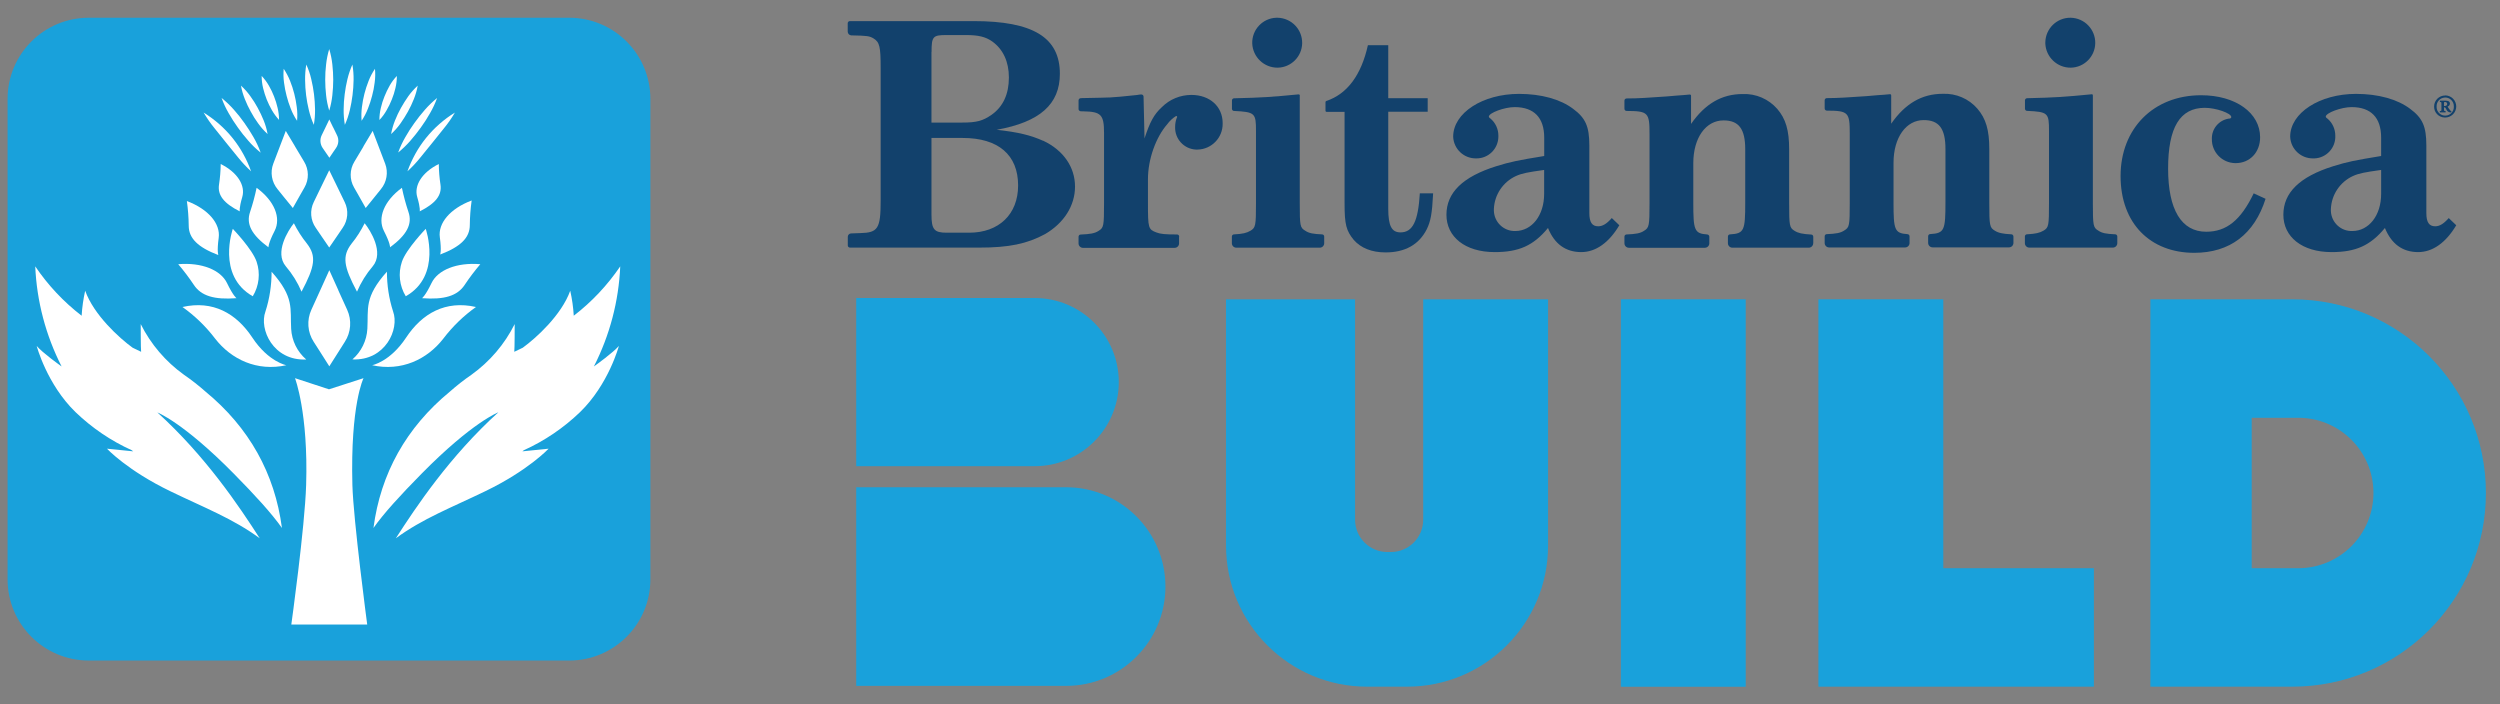 <svg viewBox="42.704 42.717 311.915 87.873" xmlns="http://www.w3.org/2000/svg" data-name="Layer 1" id="Layer_1" style="max-height: 500px" width="311.915" height="87.873">
  <rect x="42.704" y="42.717" width="311.915" height="87.873" fill="#808080" stroke="none"/>
  <defs>
    <style>
      .cls-1 {
        fill: #19a1db;
      }

      .cls-2 {
        fill: #fff;
      }

      .cls-3 {
        fill: #12416c;
      }
    </style>
  </defs>
  <g>
    <path d="M53.78,44.93h59.94c5.6,0,10.13,4.54,10.13,10.13v59.94c0,5.6-4.54,10.13-10.13,10.13h-59.94c-5.6,0-10.13-4.54-10.13-10.13v-59.94c0-5.6,4.54-10.13,10.13-10.13Z" class="cls-1" data-name="Rounded Square" id="Rounded_Square"/>
    <g data-name="&amp;lt;Group&amp;gt;Thistle" id="_Group_Thistle">
      <path d="M84.92,78.93l-1.13-2.5-1.13,2.5-1.11,2.44c-.59,1.29-.48,2.8.29,3.99l.82,1.28,1.13,1.78,1.13-1.78.81-1.28c.77-1.19.88-2.7.29-3.99l-1.11-2.44Z" class="cls-2" data-name="Path 2382" id="Path_2382"/>
      <path d="M84.76,65.97l-.98-2.01-.98,2.01-.95,1.96c-.51,1.04-.41,2.27.25,3.21l.7,1.03.98,1.43.98-1.43.7-1.03c.66-.94.76-2.18.25-3.21l-.95-1.96Z" class="cls-2" data-name="Path 2383" id="Path_2383"/>
      <path d="M84.27,58.62l-.48-1-.48,1-.47.97c-.25.51-.2,1.12.12,1.59l.35.51.49.71.48-.71.35-.51c.33-.47.38-1.08.12-1.59l-.47-.97Z" class="cls-2" data-name="Path 2384" id="Path_2384"/>
      <path d="M79.52,60.99l-1.16-1.94-.79,2.07-.77,2.02c-.41,1.08-.2,2.3.54,3.19l.79.98,1.11,1.36.84-1.49.61-1.07c.58-1,.56-2.24-.04-3.22l-1.13-1.89Z" class="cls-2" data-name="Path 2385" id="Path_2385"/>
      <path d="M80.9,87.56c-1.12-.97-1.79-2.35-1.87-3.82-.14-2.51.43-3.91-2.44-7.12,0,1.69-.25,3.36-.77,4.97-.81,2.2.96,6.16,5.08,5.98" class="cls-2" data-name="Path 2386" id="Path_2386"/>
      <path d="M78.45,88.29s-2.25-.41-4.26-3.45c-2.01-3.04-4.93-4.68-8.72-3.82,1.55,1.1,2.92,2.43,4.07,3.94,2.01,2.59,5.22,4.14,8.91,3.32" class="cls-2" data-name="Path 2387" id="Path_2387"/>
      <path d="M80.32,79.1c-.49-1.15-1.15-2.21-1.96-3.16-1.44-1.72.29-4.47,1.01-5.37.45.9,1,1.76,1.63,2.54,1.2,1.56,1.01,2.83-.67,5.99" class="cls-2" data-name="Path 2388" id="Path_2388"/>
      <path d="M76.2,73.57s-.05-.45.77-2.05,0-3.73-2.25-5.37c-.21,1.01-.48,2.01-.81,3-.53,1.52.19,2.87,2.3,4.43" class="cls-2" data-name="Path 2389" id="Path_2389"/>
      <path d="M69.95,74.55s-.2-.42.04-2.16-1.26-3.57-3.97-4.59c.14,1.02.22,2.04.23,3.07,0,1.58,1.15,2.7,3.69,3.67" class="cls-2" data-name="Path 2390" id="Path_2390"/>
      <path d="M72.21,79.92s-.41-.28-1.19-1.9c-.78-1.61-3.14-2.59-6.08-2.34.7.82,1.35,1.68,1.95,2.58.91,1.38,2.55,1.87,5.32,1.66" class="cls-2" data-name="Path 2391" id="Path_2391"/>
      <path d="M74.24,79.68c.79-1.29.97-2.87.48-4.31-.52-1.56-2.97-4.1-2.97-4.1,0,0-2.06,5.83,2.49,8.41" class="cls-2" data-name="Path 2392" id="Path_2392"/>
      <path d="M88.04,60.99l1.16-1.94.79,2.07.77,2.02c.41,1.08.2,2.3-.54,3.19l-.79.98-1.1,1.36-.84-1.49-.61-1.07c-.58-1-.56-2.24.04-3.22l1.13-1.89Z" class="cls-2" data-name="Path 2393" id="Path_2393"/>
      <path d="M86.67,87.56c1.12-.97,1.79-2.35,1.87-3.83.14-2.51-.43-3.91,2.44-7.12,0,1.69.25,3.36.77,4.97.81,2.2-.96,6.16-5.08,5.98" class="cls-2" data-name="Path 2394" id="Path_2394"/>
      <path d="M89.11,88.29s2.25-.41,4.26-3.45c2.01-3.04,4.93-4.68,8.72-3.82-1.55,1.1-2.92,2.43-4.07,3.94-2.01,2.59-5.22,4.14-8.91,3.32" class="cls-2" data-name="Path 2395" id="Path_2395"/>
      <path d="M87.25,79.1c.49-1.15,1.15-2.21,1.96-3.16,1.44-1.72-.29-4.47-1.01-5.37-.45.9-.99,1.76-1.63,2.54-1.2,1.56-1.01,2.83.67,5.99" class="cls-2" data-name="Path 2396" id="Path_2396"/>
      <path d="M91.37,73.57s.05-.45-.77-2.05c-.81-1.6,0-3.73,2.25-5.37.21,1.01.48,2.01.81,3,.53,1.52-.19,2.87-2.3,4.43" class="cls-2" data-name="Path 2397" id="Path_2397"/>
      <path d="M95.07,69.09s.11-.36-.31-1.79.58-3.07,2.69-4.12c.01.86.08,1.72.21,2.57.2,1.32-.6,2.34-2.59,3.34" class="cls-2" data-name="Path 2398" id="Path_2398"/>
      <path d="M95.36,79.92s.41-.28,1.19-1.9,3.14-2.59,6.08-2.34c-.7.82-1.35,1.68-1.95,2.58-.91,1.38-2.55,1.87-5.32,1.66" class="cls-2" data-name="Path 2399" id="Path_2399"/>
      <path d="M93.33,79.68c-.79-1.29-.97-2.87-.48-4.31.52-1.56,2.97-4.1,2.97-4.1,0,0,2.06,5.83-2.49,8.41" class="cls-2" data-name="Path 2400" id="Path_2400"/>
      <path d="M72.62,69.09s-.11-.36.31-1.79-.58-3.07-2.69-4.12c-.01.86-.08,1.72-.21,2.57-.2,1.32.6,2.34,2.59,3.34" class="cls-2" data-name="Path 2401" id="Path_2401"/>
      <path d="M88.06,89.9s-1.65,3.27-1.39,13.32c.12,4.4,1.85,17.42,1.85,17.42h-9.47s1.69-12.14,1.85-17.42c.28-8.98-1.39-13.32-1.39-13.32l4.24,1.39,4.31-1.39Z" class="cls-2" data-name="Path 2402" id="Path_2402"/>
      <path d="M83.78,56.52c-.19-.63-.32-1.27-.39-1.92-.07-.64-.11-1.28-.11-1.92,0-.64.03-1.28.11-1.92.07-.65.2-1.3.39-1.92.19.63.32,1.27.39,1.92.07.64.11,1.28.11,1.92,0,.64-.04,1.28-.11,1.92-.07.65-.2,1.3-.39,1.92" class="cls-2" data-name="Path 2403" id="Path_2403"/>
      <path d="M81.86,58.29c-.27-.59-.47-1.2-.62-1.83-.3-1.23-.46-2.49-.47-3.76-.01-.65.04-1.29.15-1.93.27.59.48,1.2.62,1.83.15.61.26,1.24.34,1.87.08.63.12,1.26.13,1.89.01.65-.04,1.29-.15,1.93" class="cls-2" data-name="Path 2404" id="Path_2404"/>
      <path d="M79.77,57.79c-.32-.48-.59-.99-.79-1.52-.21-.52-.38-1.05-.52-1.6-.14-.54-.25-1.09-.32-1.65-.08-.57-.09-1.15-.04-1.72.32.48.59.99.8,1.52.21.52.38,1.05.52,1.6.14.54.24,1.09.31,1.65.08.57.09,1.15.04,1.72" class="cls-2" data-name="Path 2405" id="Path_2405"/>
      <path d="M77.54,57.7c-.35-.37-.65-.79-.91-1.23-.25-.43-.46-.88-.65-1.34-.18-.46-.33-.93-.45-1.42-.12-.5-.18-1.01-.18-1.52.35.37.66.79.91,1.23.25.43.46.88.64,1.34.18.46.33.93.44,1.42.12.5.18,1.01.18,1.52" class="cls-2" data-name="Path 2406" id="Path_2406"/>
      <path d="M76.09,59.44c-.44-.4-.83-.84-1.17-1.32-.34-.47-.65-.95-.92-1.46-.28-.5-.53-1.03-.74-1.56-.22-.55-.39-1.12-.49-1.7.44.4.83.84,1.17,1.32.34.47.65.95.92,1.46.28.5.52,1.03.74,1.56.22.55.39,1.11.49,1.7" class="cls-2" data-name="Path 2407" id="Path_2407"/>
      <path d="M75.21,61.75c-.55-.45-1.07-.94-1.53-1.48-.46-.52-.9-1.07-1.3-1.64-.41-.57-.79-1.16-1.13-1.76-.36-.62-.66-1.26-.9-1.93.55.44,1.07.94,1.54,1.47.46.52.9,1.07,1.3,1.64.41.57.78,1.16,1.13,1.76.36.62.66,1.26.9,1.93" class="cls-2" data-name="Path 2408" id="Path_2408"/>
      <path d="M74.05,64.11c-.59-.54-1.14-1.13-1.64-1.75l-1.47-1.81-1.46-1.82c-.51-.62-.96-1.28-1.37-1.97.68.42,1.32.9,1.93,1.43,1.21,1.06,2.23,2.32,3.01,3.73.39.7.72,1.43.99,2.19" class="cls-2" data-name="Path 2409" id="Path_2409"/>
      <path d="M85.73,58.29c-.11-.64-.16-1.28-.15-1.93,0-.63.05-1.26.13-1.89.08-.63.19-1.25.34-1.87.15-.63.36-1.24.62-1.83.11.64.16,1.28.15,1.93-.02,1.27-.18,2.53-.47,3.76-.15.63-.35,1.24-.62,1.83" class="cls-2" data-name="Path 2410" id="Path_2410"/>
      <path d="M87.82,57.79c-.05-.57-.03-1.15.04-1.72.07-.56.17-1.11.31-1.65.14-.54.31-1.08.52-1.6.21-.54.48-1.05.8-1.52.05.57.04,1.15-.04,1.72-.07.56-.17,1.11-.32,1.65-.14.54-.31,1.08-.52,1.6-.21.54-.48,1.05-.79,1.52" class="cls-2" data-name="Path 2411" id="Path_2411"/>
      <path d="M90.04,57.7c0-.51.06-1.02.18-1.52.11-.48.26-.96.45-1.42.18-.46.4-.91.64-1.34.25-.45.56-.86.91-1.23,0,.51-.06,1.02-.18,1.52-.11.48-.26.96-.45,1.42-.18.46-.4.91-.65,1.34-.25.45-.55.86-.91,1.23" class="cls-2" data-name="Path 2412" id="Path_2412"/>
      <path d="M91.5,59.44c.1-.58.27-1.15.49-1.7.21-.53.46-1.06.74-1.56.28-.5.59-.99.92-1.46.34-.48.74-.92,1.17-1.32-.1.58-.27,1.15-.49,1.7-.21.53-.46,1.06-.74,1.56-.28.5-.59.99-.92,1.46-.34.48-.73.92-1.17,1.32" class="cls-2" data-name="Path 2413" id="Path_2413"/>
      <path d="M92.38,61.75c.24-.67.54-1.31.9-1.93.35-.61.72-1.2,1.13-1.76.41-.57.84-1.12,1.3-1.64.47-.54.98-1.03,1.53-1.48-.24.67-.54,1.31-.9,1.93-.35.61-.72,1.2-1.13,1.76-.41.57-.84,1.11-1.3,1.64-.47.54-.98,1.03-1.53,1.48" class="cls-2" data-name="Path 2414" id="Path_2414"/>
      <path d="M93.53,64.11c.27-.75.6-1.48.99-2.19.78-1.41,1.8-2.67,3.01-3.73.6-.53,1.25-1.01,1.93-1.43-.4.69-.86,1.35-1.37,1.97l-1.46,1.82-1.47,1.81c-.5.63-1.05,1.21-1.64,1.75" class="cls-2" data-name="Path 2415" id="Path_2415"/>
      <path d="M97.62,74.48s.2-.42-.04-2.16c-.24-1.74,1.26-3.57,3.97-4.59-.14,1.02-.22,2.04-.23,3.07,0,1.58-1.15,2.7-3.69,3.67" class="cls-2" data-name="Path 2416" id="Path_2416"/>
      <path d="M62.28,94.15s3.23,1.21,9.59,7.66c2.67,2.71,4.72,4.95,6.01,6.78-.89-6.8-4.1-12.54-9.52-17-.86-.76-1.76-1.47-2.71-2.12-2.28-1.64-4.13-3.8-5.39-6.32,0,0,0,3.13.05,3.46-.36-.17-.72-.34-1.06-.51-1.68-1.22-4.84-4.09-5.92-7.11-.23,1.03-.38,2.07-.44,3.12-2.25-1.73-4.2-3.81-5.79-6.16.19,4.35,1.31,8.61,3.29,12.49-.36-.26-2.38-1.71-3.11-2.56,0,0,1.27,4.79,4.85,8.26,2.05,1.97,4.42,3.58,7.01,4.75.06.05.12.09.18.14l-3.27-.33s2.54,2.72,7.91,5.31c4.21,2.04,7.81,3.41,11.15,5.87-2.53-3.93-6.7-10.2-12.82-15.75" class="cls-2" data-name="Path 2417" id="Path_2417"/>
      <path d="M104.9,94.15s-3.23,1.21-9.59,7.66c-2.67,2.71-4.72,4.95-6.01,6.78.89-6.8,4.1-12.54,9.52-17,.86-.76,1.76-1.47,2.71-2.12,2.28-1.64,4.13-3.8,5.39-6.32,0,0,0,3.13-.05,3.46.36-.17.72-.34,1.06-.51,1.68-1.22,4.84-4.09,5.92-7.11.23,1.03.38,2.07.44,3.12,2.25-1.73,4.2-3.81,5.8-6.16-.19,4.35-1.31,8.61-3.29,12.49.36-.26,2.38-1.71,3.12-2.56,0,0-1.27,4.79-4.85,8.26-2.05,1.97-4.42,3.58-7.01,4.75-.06.05-.12.09-.18.14l3.27-.33s-2.54,2.72-7.91,5.31c-4.21,2.04-7.81,3.41-11.15,5.87,2.53-3.93,6.7-10.2,12.82-15.75" class="cls-2" data-name="Path 2418" id="Path_2418"/>
    </g>
  </g>
  <g data-name="&amp;lt;Group&amp;gt;Britannica" id="_Group_Britannica">
    <g>
      <path d="M293.91,72.22c0-.15-.12-.27-.26-.27-1.09-.05-1.64-.18-2.07-.46-.63-.38-.68-.63-.68-3.43v-6.74c0-2.37-.42-3.81-1.48-5.04-1.08-1.25-2.67-1.93-4.32-1.86-2.63,0-4.7,1.23-6.44,3.73v-3.54c0-.08-.06-.14-.14-.14,0,0,0,0-.01,0l-.78.07c-.25,0-1.06.08-2.12.17-2.41.16-3.41.24-4.98.25-.15,0-.27.12-.27.27v1.02c0,.15.12.27.27.27,2.7.01,2.86.21,2.86,2.88v8.64c0,2.8-.04,3.05-.68,3.43-.48.32-1.02.41-2.19.46-.15,0-.26.13-.26.27v.84c0,.3.25.55.55.55h9.49c.3,0,.55-.25.55-.55h0v-.84c0-.14-.11-.26-.26-.27-1.62-.11-1.74-.54-1.74-3.97v-4.92c0-3.18,1.57-5.34,3.77-5.34,1.91,0,2.71,1.06,2.71,3.6v6.65c0,3.48-.12,3.87-1.9,3.97-.15,0-.26.13-.26.27v.84c0,.3.25.55.55.55h9.54c.3,0,.55-.25.55-.55h0s0-.84,0-.84Z" class="cls-3"/>
      <path d="M172.82,60.27c-1.53-.68-3.05-1.06-5.76-1.36,5.38-.97,7.88-3.18,7.88-6.99,0-4.53-3.35-6.57-10.76-6.57h-15.44c-.15,0-.27.12-.27.27v1.04c0,.24.18.44.42.47,2.03.04,2.29.08,2.8.38.76.47.89,1.02.89,3.69v16.57c0,3.47-.34,3.98-2.54,4.03l-1.14.04c-.23,0-.42.19-.42.42v1.08c0,.15.12.27.28.27h16.16c3.64,0,5.93-.47,8.18-1.69,2.33-1.36,3.73-3.52,3.73-5.93s-1.44-4.53-3.98-5.72ZM158.93,49.21c0-1.95.17-2.12,1.86-2.12h2.41c1.57,0,2.46.21,3.3.8,1.36.97,2.08,2.54,2.08,4.49,0,2.08-.72,3.64-2.16,4.66-1.1.76-1.86.97-3.69.97h-3.81v-8.81ZM163.63,71.75h-2.8c-1.57,0-1.91-.38-1.91-2.29v-9.53h3.9c4.45,0,6.91,2.12,6.91,5.93,0,3.6-2.41,5.89-6.1,5.89Z" class="cls-3"/>
      <path d="M189.83,72.24c0-.15-.12-.27-.27-.27-1.49,0-2.05-.05-2.57-.25-1.02-.38-1.06-.55-1.06-3.64v-3.01c0-2.46.97-5.21,2.41-6.86.3-.41.67-.75,1.1-1.02.06,0,.12.03.13.1,0,0,0,0,0,0,0,.01,0,.02,0,.03,0,.03-.02.06-.04.08-.14.37-.21.75-.21,1.14-.06,1.5,1.11,2.78,2.61,2.84.06,0,.12,0,.18,0,1.76-.03,3.17-1.49,3.14-3.25,0-.02,0-.03,0-.05,0-2.08-1.61-3.52-3.9-3.52-1.38,0-2.71.54-3.69,1.53-.97.89-1.48,1.82-2.16,3.9l-.12-5.22c0-.15-.13-.27-.29-.27,0,0-.01,0-.02,0-.17.01-.34.04-.51.07l-2.08.21c-.85.08-1.69.13-2.5.13l-1.91.04c-.19,0-.37,0-.55.02-.14.01-.25.13-.25.28v1.07c0,.14.11.26.26.28.13.01.25.01.38.01,2.16.04,2.54.42,2.54,2.67v8.81c0,2.8-.04,3.05-.68,3.43-.48.32-1.06.41-2.24.46-.15,0-.26.13-.26.27v.84c0,.3.25.55.55.55h11.44c.3,0,.55-.25.55-.55h0s0-.83,0-.83Z" class="cls-3"/>
      <path d="M204.87,54.62v13.45c0,2.84.04,3.05.68,3.43.47.32.98.41,2.11.46.15,0,.26.13.26.27v.84c0,.3-.25.55-.55.55h-10.42c-.3,0-.55-.25-.55-.55h0v-.84c0-.15.12-.27.26-.27,1.09-.05,1.6-.18,2.07-.46.63-.38.68-.63.68-3.43v-9.02c0-2.22-.12-2.36-2.74-2.49-.15,0-.26-.13-.26-.27v-1.04c0-.15.12-.27.27-.27,3.58-.08,4.74-.17,8.05-.49.08,0,.14.05.15.12,0,0,0,0,0,.01" class="cls-3"/>
      <path d="M202.09,44.93c1.73.03,3.11,1.45,3.08,3.18-.03,1.67-1.38,3.02-3.05,3.05-1.7.02-3.11-1.32-3.18-3.02-.05-1.72,1.3-3.16,3.02-3.21.04,0,.08,0,.12,0h.01" class="cls-3"/>
      <path d="M303.67,54.48c-3.31.32-4.47.41-8.05.49-.15,0-.27.13-.27.27v1.04c0,.15.12.27.26.27,2.63.12,2.74.27,2.74,2.49v9.02c0,2.8-.04,3.05-.68,3.43-.47.28-.98.4-2.07.46-.15,0-.26.13-.26.27v.84c0,.3.25.55.55.55h10.43c.3,0,.55-.25.55-.55h0v-.84c0-.15-.12-.27-.26-.27-1.13-.05-1.64-.14-2.11-.46-.63-.38-.68-.59-.68-3.43v-13.45c0-.08-.06-.14-.14-.14,0,0,0,0-.01,0" class="cls-3"/>
      <path d="M301.03,44.93c-1.72-.01-3.12,1.37-3.14,3.09,0,.04,0,.08,0,.12.07,1.7,1.48,3.04,3.18,3.02,1.67-.03,3.02-1.38,3.05-3.05.03-1.73-1.35-3.15-3.08-3.18,0,0,0,0,0,0h-.01" class="cls-3"/>
      <path d="M221.51,66.84c-.13,2.54-.3,3.47-.8,4.49-.97,1.91-2.71,2.88-5.13,2.88-1.74,0-3.09-.55-3.98-1.57-.93-1.14-1.14-1.91-1.14-4.53v-11.44h-2.24c-.08,0-.14-.06-.14-.14v-1.08c0-.06.04-.11.09-.13,2.62-.87,4.37-3.23,5.2-6.96h2.54v6.61h4.92v1.69h-4.92v12.08c0,2.16.42,2.97,1.53,2.97,1.53,0,2.2-1.4,2.41-4.87h1.65Z" class="cls-3"/>
      <path d="M243.79,69.93c-.63.72-1.14,1.02-1.69,1.02-.76,0-1.1-.51-1.1-1.65v-8.43c0-2.37-.47-3.43-2.03-4.58-1.57-1.19-3.98-1.86-6.74-1.86-4.53,0-8.22,2.37-8.22,5.34.06,1.54,1.34,2.74,2.88,2.71,1.5.02,2.73-1.18,2.76-2.68,0-.05,0-.11,0-.16,0-.84-.37-1.63-1.02-2.16-.13-.08-.17-.17-.17-.21,0-.47,1.95-1.19,3.22-1.19,2.41,0,3.69,1.31,3.69,3.81v2.29c-3.35.55-4.19.72-5.97,1.27-4.19,1.31-6.23,3.3-6.23,6.06s2.33,4.66,6.02,4.66c3.01,0,4.83-.8,6.65-3.01.8,1.99,2.2,3.01,4.15,3.01,1.82,0,3.47-1.19,4.75-3.35l-.93-.89ZM235.36,66.92c0,2.67-1.53,4.62-3.6,4.62-1.44.04-2.63-1.1-2.67-2.53,0-.07,0-.15,0-.22.07-1.78,1.14-3.37,2.75-4.11.76-.34,1.44-.47,3.52-.76v3.01Z" class="cls-3"/>
      <path d="M268.93,73.07c0,.3-.25.55-.55.55h-9.54c-.3,0-.55-.25-.55-.55h0v-.84c0-.15.11-.27.26-.27,1.78-.1,1.9-.49,1.9-3.97v-6.65c0-2.54-.8-3.6-2.71-3.6-2.2,0-3.77,2.16-3.77,5.34v4.92c0,3.43.12,3.86,1.74,3.97.14.01.26.13.26.27v.84c0,.3-.25.55-.55.55h-9.49c-.3,0-.55-.25-.55-.55h0v-.84c0-.15.12-.27.26-.27,1.17-.05,1.72-.14,2.19-.46.63-.38.68-.63.68-3.43v-8.64c0-2.67-.16-2.87-2.86-2.88-.15,0-.27-.12-.27-.27v-1.02c0-.15.12-.27.28-.27,1.57,0,2.57-.09,4.98-.25,1.06-.08,1.86-.17,2.12-.17l.78-.07c.08,0,.14.05.15.12,0,0,0,0,0,.01v3.54c1.74-2.5,3.81-3.73,6.44-3.73,1.65-.07,3.24.62,4.32,1.86,1.06,1.23,1.48,2.67,1.48,5.04v6.74c0,2.8.04,3.05.68,3.43.43.28.98.4,2.07.46.15,0,.26.13.26.27v.84Z" class="cls-3"/>
      <path d="M323.89,66.84c-1.61,3.35-3.39,4.79-5.93,4.79-3.09,0-4.75-2.75-4.75-7.88s1.48-7.58,4.58-7.58c1.4,0,3.3.68,3.3,1.14,0,.13-.08.21-.34.21-1.23.21-2.12,1.29-2.08,2.54-.03,1.63,1.27,2.98,2.91,3.01h.06c1.78,0,3.05-1.36,3.05-3.22,0-3.05-3.05-5.25-7.37-5.25-5.93,0-10.04,4.15-10.04,10.08s3.73,9.58,9.19,9.58c4.45,0,7.5-2.33,8.9-6.74l-1.48-.68Z" class="cls-3"/>
      <path d="M348.22,69.93c-.64.72-1.14,1.02-1.69,1.02-.76,0-1.1-.51-1.1-1.65v-8.43c0-2.37-.47-3.43-2.03-4.58-1.57-1.19-3.98-1.86-6.74-1.86-4.53,0-8.22,2.37-8.22,5.34.06,1.54,1.34,2.74,2.88,2.71.05,0,.11,0,.16,0,1.5-.07,2.66-1.34,2.59-2.84,0-.84-.37-1.63-1.02-2.16-.13-.08-.17-.17-.17-.21,0-.47,1.95-1.19,3.22-1.19,2.42,0,3.69,1.31,3.69,3.81v2.29c-3.35.55-4.19.72-5.97,1.27-4.19,1.31-6.23,3.3-6.23,6.06s2.33,4.66,6.02,4.66c3.01,0,4.83-.81,6.65-3.01.81,1.99,2.2,3.01,4.15,3.01,1.82,0,3.47-1.19,4.75-3.35l-.93-.89ZM339.79,66.92c0,2.67-1.53,4.62-3.6,4.62-.07,0-.15,0-.22,0-1.44-.08-2.53-1.31-2.45-2.75.07-1.78,1.14-3.37,2.75-4.11.76-.34,1.44-.47,3.52-.76v3.01Z" class="cls-3"/>
    </g>
    <g data-name="Group 1989" id="Group_1989">
      <g data-name="Group 1973" id="Group_1973">
        <path d="M347.78,54.63c-.76,0-1.38.61-1.38,1.37,0,0,0,0,0,0-.02.75.57,1.36,1.32,1.38.02,0,.04,0,.06,0,.76,0,1.38-.62,1.38-1.38,0-.76-.62-1.38-1.38-1.38h0M347.78,54.88c.6,0,1.09.5,1.08,1.1,0,.01,0,.02,0,.04.03.59-.44,1.1-1.03,1.12-.59.03-1.1-.44-1.12-1.03,0-.03,0-.06,0-.09-.03-.59.42-1.1,1.01-1.13.02,0,.04,0,.06,0M348.57,56.62c-.05-.03-.1-.06-.14-.11-.14-.15-.26-.32-.35-.5.17-.04.28-.19.29-.36,0-.31-.28-.37-.52-.37h-.73v.16c.17.01.19.01.19.2v.73c0,.19-.02.19-.2.2v.17h.72v-.17c-.18-.01-.2-.01-.2-.2v-.26h.04c.06,0,.12.02.15.07.06.12.12.23.19.34.12.16.32.25.52.22l.04-.13ZM347.63,55.95v-.38c0-.11.04-.13.14-.13.13,0,.25.09.26.22,0,0,0,.02,0,.02.01.09-.04.18-.12.22-.06.03-.12.05-.18.04h-.09Z" class="cls-3" data-name="Path 2651" id="Path_2651"/>
      </g>
    </g>
  </g>
  <g>
    <path d="M235.85,80.06v30.73c0,9.72-7.87,17.6-17.6,17.6h-4.98c-9.72,0-17.6-7.88-17.6-17.6v-30.73h16.1v27.5c0,2.22,1.8,4.03,4.03,4.03h.44c2.23,0,4.03-1.81,4.03-4.03v-27.5h15.57Z" class="cls-1"/>
    <rect height="48.34" width="15.58" y="80.06" x="244.93" class="cls-1"/>
    <polygon points="303.95 113.61 303.95 128.39 269.58 128.39 269.58 80.06 285.16 80.06 285.16 113.61 303.95 113.61" class="cls-1"/>
    <path d="M328.69,80.06h-17.69v48.33h17.69c6.68,0,12.71-2.7,17.09-7.08,4.38-4.38,7.08-10.41,7.08-17.09,0-13.34-10.83-24.16-24.17-24.16ZM336.08,110.86c-1.7,1.7-4.05,2.75-6.64,2.75h-5.8v-18.77h5.8c5.19,0,9.39,4.2,9.39,9.38,0,2.59-1.05,4.94-2.75,6.64Z" class="cls-1"/>
    <path d="M149.53,79.9h22.27c5.79,0,10.49,4.7,10.49,10.49h0c0,5.79-4.7,10.49-10.49,10.49h-22.27v-20.98h0Z" class="cls-1"/>
    <path d="M149.53,103.51h26.19c6.84,0,12.39,5.55,12.39,12.39h0c0,6.84-5.55,12.39-12.39,12.39h-26.19v-24.78h0Z" class="cls-1"/>
  </g>
</svg>
